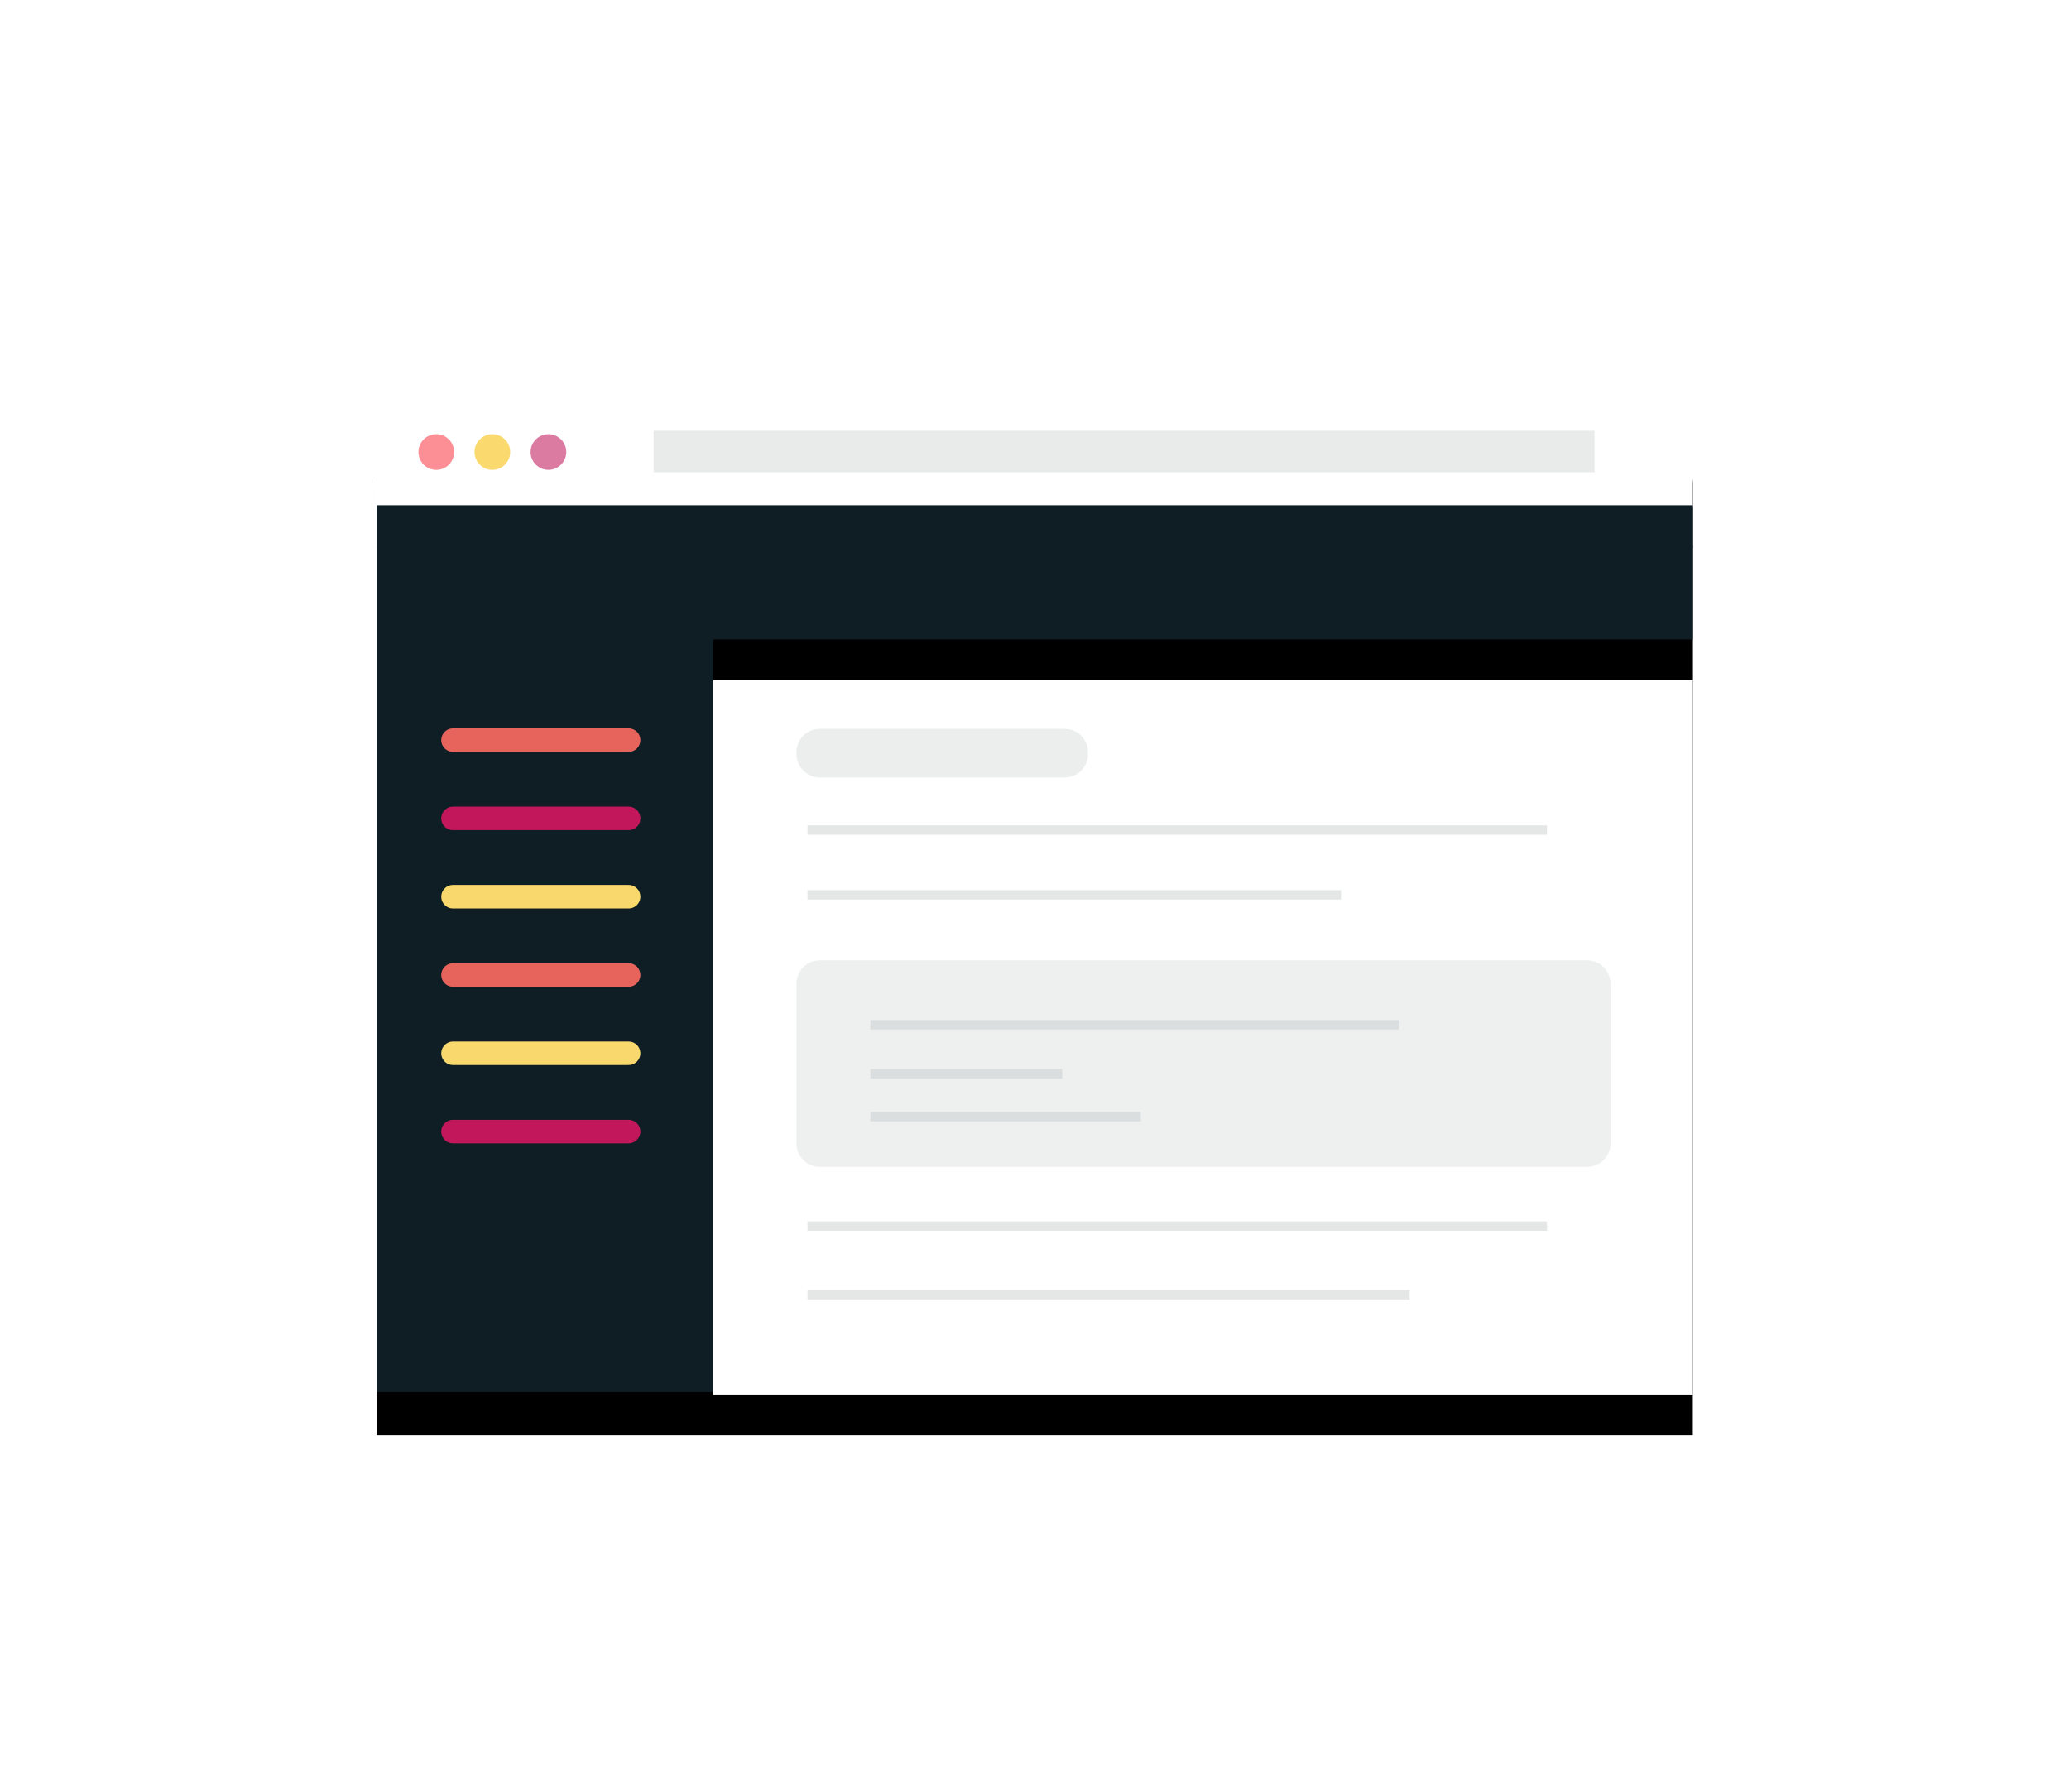 <?xml version="1.0" encoding="UTF-8"?>
<svg width="254px" height="220px" viewBox="0 0 254 220" version="1.1" xmlns="http://www.w3.org/2000/svg" xmlns:xlink="http://www.w3.org/1999/xlink">
    <!-- Generator: Sketch 52.3 (67297) - http://www.bohemiancoding.com/sketch -->
    <title>docs-cta</title>
    <desc>Created with Sketch.</desc>
    <defs>
        <path d="M6.557,0.714 L156.526,0.714 C159.725,0.714 162.317,3.307 162.317,6.505 L162.317,123.186 L0.766,123.186 L0.766,6.505 C0.766,3.307 3.359,0.714 6.557,0.714 Z" id="path-1"></path>
        <filter x="-22.9%" y="-26.1%" width="145.8%" height="160.4%" filterUnits="objectBoundingBox" id="filter-2">
            <feOffset dx="0" dy="5" in="SourceAlpha" result="shadowOffsetOuter1"></feOffset>
            <feGaussianBlur stdDeviation="11.5" in="shadowOffsetOuter1" result="shadowBlurOuter1"></feGaussianBlur>
            <feColorMatrix values="0 0 0 0 0   0 0 0 0 0   0 0 0 0 0  0 0 0 0.068 0" type="matrix" in="shadowBlurOuter1"></feColorMatrix>
        </filter>
        <path d="M6.557,0.714 L156.526,0.714 C159.725,0.714 162.317,3.307 162.317,6.505 L162.317,14.21 L0.766,14.21 L0.766,6.505 C0.766,3.307 3.359,0.714 6.557,0.714 Z" id="path-3"></path>
        <filter x="-11.8%" y="-103.7%" width="123.5%" height="381.6%" filterUnits="objectBoundingBox" id="filter-4">
            <feOffset dx="0" dy="5" in="SourceAlpha" result="shadowOffsetOuter1"></feOffset>
            <feGaussianBlur stdDeviation="5.5" in="shadowOffsetOuter1" result="shadowBlurOuter1"></feGaussianBlur>
            <feColorMatrix values="0 0 0 0 0   0 0 0 0 0   0 0 0 0 0  0 0 0 0.068 0" type="matrix" in="shadowBlurOuter1"></feColorMatrix>
        </filter>
        <path d="M42.048,16.838 L42.048,109.241 L0.766,109.241 L0.766,16.838 L0.766,0.374 L162.317,0.374 L162.317,16.838 L42.048,16.838 Z" id="path-5"></path>
        <filter x="-22.9%" y="-29.4%" width="145.8%" height="168.0%" filterUnits="objectBoundingBox" id="filter-6">
            <feOffset dx="0" dy="5" in="SourceAlpha" result="shadowOffsetOuter1"></feOffset>
            <feGaussianBlur stdDeviation="11.5" in="shadowOffsetOuter1" result="shadowBlurOuter1"></feGaussianBlur>
            <feColorMatrix values="0 0 0 0 0   0 0 0 0 0   0 0 0 0 0  0 0 0 0.068 0" type="matrix" in="shadowBlurOuter1"></feColorMatrix>
        </filter>
    </defs>
    <g id="docs-cta" stroke="none" stroke-width="1" fill="none" fill-rule="evenodd">
        <g id="doc-website-med" transform="translate(45.5, 48)">
            <g id="Rectangle-7">
                <use fill="black" fill-opacity="1" filter="url(#filter-2)" xlink:href="#path-1"></use>
                <use fill="#FFFFFF" fill-rule="evenodd" xlink:href="#path-1"></use>
            </g>
            <g id="Group-14">
                <g id="Rectangle-7">
                    <use fill="black" fill-opacity="1" filter="url(#filter-4)" xlink:href="#path-3"></use>
                    <use fill="#FFFFFF" fill-rule="evenodd" xlink:href="#path-3"></use>
                </g>
                <circle id="Oval-2" fill="#FA3945" opacity="0.569" cx="8.061" cy="7.485" r="2.19"></circle>
                <circle id="Oval-2" fill="#F6BC02" opacity="0.569" cx="14.944" cy="7.485" r="2.19"></circle>
                <circle id="Oval-2" fill="#C2185B" opacity="0.569" cx="21.827" cy="7.485" r="2.19"></circle>
                <polygon id="Rectangle-12" fill="#E9EBEB" points="34.74 4.872 150.252 4.872 150.252 9.969 34.74 9.969"></polygon>
            </g>
            <g id="Group-13" transform="translate(52.009, 40.925)">
                <path d="M3.135,0.539 L33.19,0.539 C34.776,0.539 36.061,1.825 36.061,3.411 L36.061,3.634 C36.061,5.22 34.776,6.505 33.19,6.505 L3.135,6.505 C1.549,6.505 0.264,5.22 0.264,3.634 L0.264,3.411 C0.264,1.825 1.549,0.539 3.135,0.539 Z" id="Rectangle-8" fill="#E9EBEB" opacity="0.878"></path>
                <path d="M3.135,28.953 L97.327,28.953 C98.913,28.953 100.199,30.238 100.199,31.824 L100.199,51.438 C100.199,53.024 98.913,54.309 97.327,54.309 L3.135,54.309 C1.549,54.309 0.264,53.024 0.264,51.438 L0.264,31.824 C0.264,30.238 1.549,28.953 3.135,28.953 Z" id="Rectangle-4" fill="#E9EBEB" opacity="0.763"></path>
                <path d="M9.346,36.862 L74.243,36.862" id="Path-22" stroke-opacity="0.392" stroke="#BEC2C3" stroke-width="1.154"></path>
                <path d="M9.346,42.877 L32.896,42.877" id="Path-22" stroke-opacity="0.392" stroke="#BEC2C3" stroke-width="1.154"></path>
                <path d="M9.346,48.146 L42.544,48.146" id="Path-22" stroke-opacity="0.392" stroke="#BEC2C3" stroke-width="1.154"></path>
                <path d="M1.62,61.576 L92.402,61.576" id="Path-23" stroke-opacity="0.392" stroke="#BEC2C3" stroke-width="1.154"></path>
                <path d="M1.62,12.964 L92.402,12.964" id="Path-23" stroke-opacity="0.392" stroke="#BEC2C3" stroke-width="1.154"></path>
                <path d="M1.62,20.916 L67.128,20.916" id="Path-23" stroke-opacity="0.392" stroke="#BEC2C3" stroke-width="1.154"></path>
                <path d="M1.62,70.001 L75.553,70.001" id="Path-23" stroke-opacity="0.392" stroke="#BEC2C3" stroke-width="1.154"></path>
            </g>
            <g id="Group-26" transform="translate(0, 13.642)">
                <g id="Combined-Shape">
                    <use fill="black" fill-opacity="1" filter="url(#filter-6)" xlink:href="#path-5"></use>
                    <use fill="#0F1E24" fill-rule="evenodd" xlink:href="#path-5"></use>
                </g>
                <g id="Group-24" transform="translate(9.379, 27.284)" stroke-linecap="round" stroke-width="2.885">
                    <path d="M0.735,1.922 L22.292,1.922" id="Path-18" stroke="#E7645C"></path>
                    <path d="M0.735,11.532 L22.292,11.532" id="Path-18" stroke="#C2185B"></path>
                    <path d="M0.735,21.142 L22.292,21.142" id="Path-18" stroke="#F9D86E"></path>
                    <path d="M0.735,30.752 L22.292,30.752" id="Path-18" stroke="#E7645C"></path>
                    <path d="M0.735,40.362 L22.292,40.362" id="Path-18" stroke="#F9D86E"></path>
                    <path d="M0.735,49.972 L22.292,49.972" id="Path-18" stroke="#C2185B"></path>
                </g>
            </g>
        </g>
    </g>
</svg>